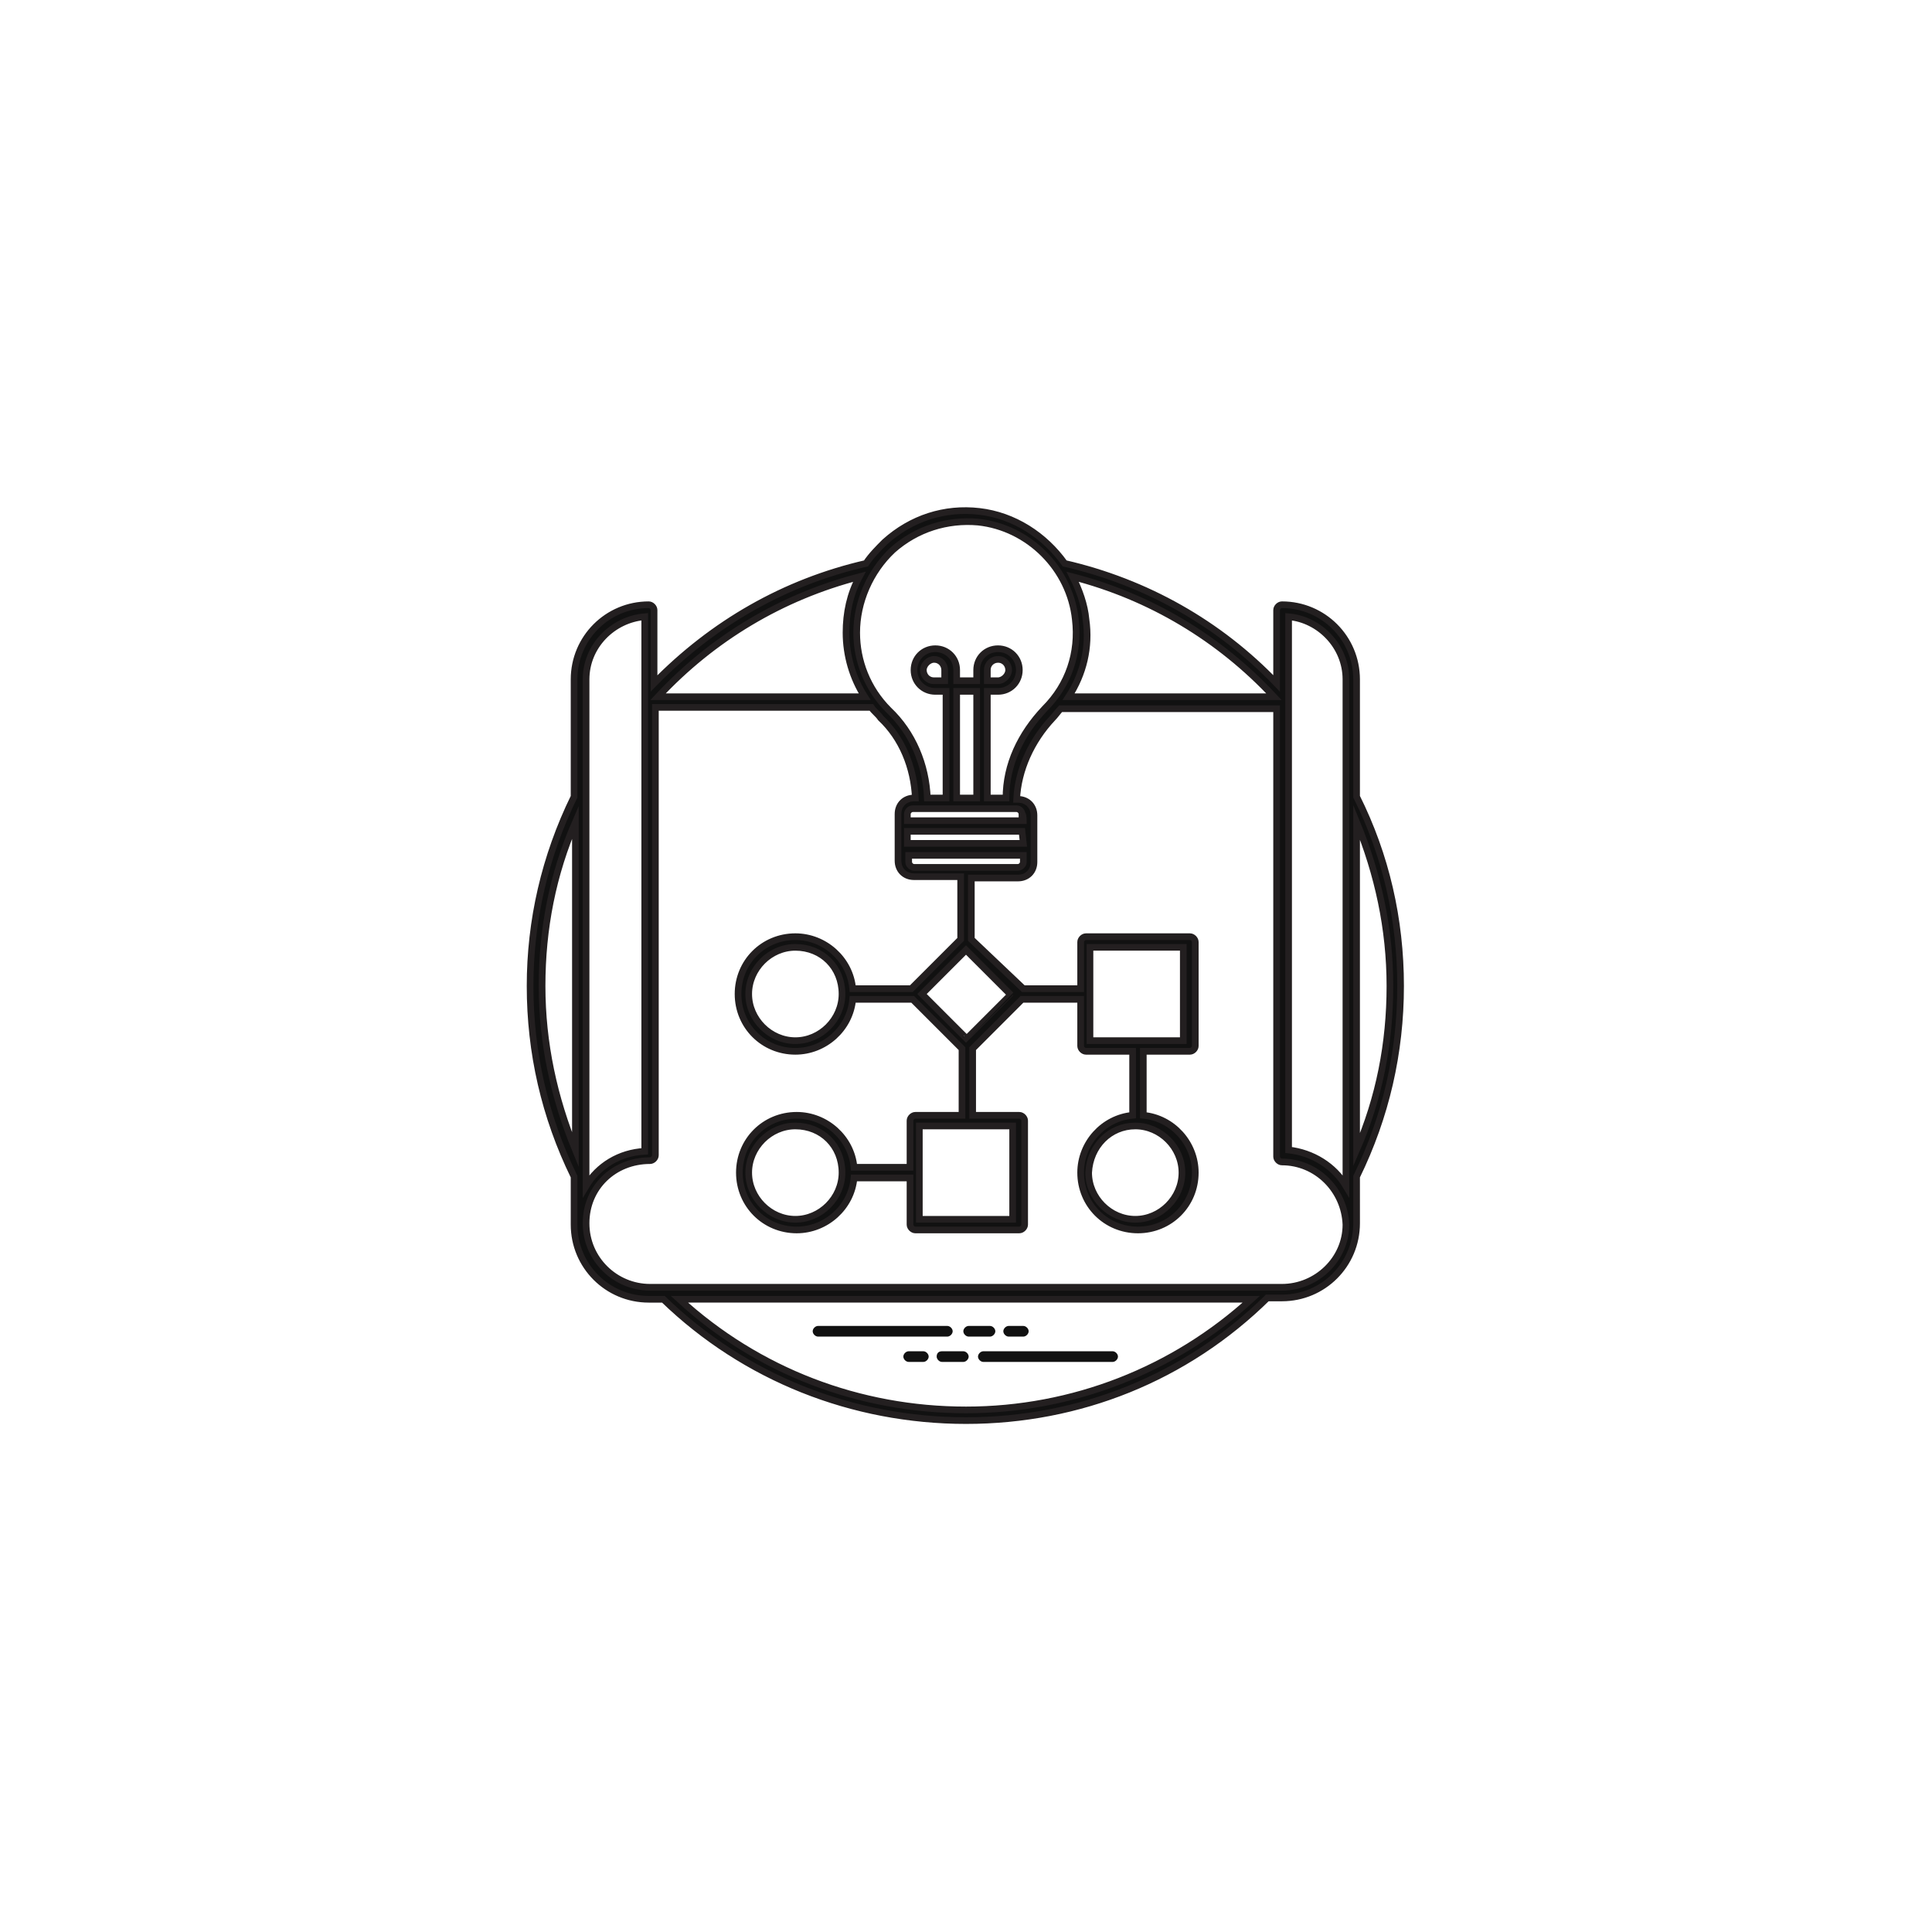 <?xml version="1.0" encoding="utf-8"?>
<!-- Generator: Adobe Illustrator 28.4.1, SVG Export Plug-In . SVG Version: 6.00 Build 0)  -->
<svg version="1.1" id="Layer_1" transform="matrix(.69 0 0 .69 15.5 15.5)"
	 xmlns="http://www.w3.org/2000/svg" xmlns:xlink="http://www.w3.org/1999/xlink" x="0px" y="0px" viewBox="0 0 100 100"
	 style="enable-background:new 0 0 100 100;" xml:space="preserve">
<style type="text/css">
	.st0{fill:#111111;}
	.st1{fill:#111111;stroke:#231F20;stroke-width:0.5;stroke-miterlimit:10;}
</style>
<path class="st0" d="M38.9,77.8h9.7c0.2,0,0.4-0.2,0.4-0.4c0-0.2-0.2-0.4-0.4-0.4h-9.7c-0.2,0-0.4,0.2-0.4,0.4S38.7,77.8,38.9,77.8z
	 M50.2,77.8h1.6c0.2,0,0.4-0.2,0.4-0.4c0-0.2-0.2-0.4-0.4-0.4h-1.6c-0.2,0-0.4,0.2-0.4,0.4C49.8,77.6,50,77.8,50.2,77.8z M53.2,77.8
	h1.1c0.2,0,0.4-0.2,0.4-0.4c0-0.2-0.2-0.4-0.4-0.4h-1.1c-0.2,0-0.4,0.2-0.4,0.4C52.8,77.6,53,77.8,53.2,77.8z M50.9,79.3
	c0,0.2,0.2,0.4,0.4,0.4h9.7c0.2,0,0.4-0.2,0.4-0.4c0-0.2-0.2-0.4-0.4-0.4h-9.7C51.1,78.9,50.9,79.1,50.9,79.3z M47.8,79.3
	c0,0.2,0.2,0.4,0.4,0.4h1.6c0.2,0,0.4-0.2,0.4-0.4c0-0.2-0.2-0.4-0.4-0.4h-1.6C47.9,78.9,47.8,79.1,47.8,79.3z M46.8,78.9h-1.1
	c-0.2,0-0.4,0.2-0.4,0.4c0,0.2,0.2,0.4,0.4,0.4h1.1c0.2,0,0.4-0.2,0.4-0.4C47.2,79.1,47,78.9,46.8,78.9z"/>
<path class="st1" d="M79.3,65.8c2.2-4.5,3.3-9.3,3.3-14.3s-1.1-9.8-3.3-14.2v-8.8c0-3.1-2.5-5.6-5.6-5.6c-0.2,0-0.4,0.2-0.4,0.4v5.5
	c-4.3-4.5-9.8-7.6-15.9-9c-1.5-2.1-3.8-3.6-6.4-3.9s-5.1,0.5-7.1,2.3c-0.5,0.5-1,1-1.4,1.6c-6.1,1.4-11.5,4.5-15.9,9v-5.5
	c0-0.2-0.2-0.4-0.4-0.4c-3.1,0-5.6,2.5-5.6,5.6v8.8c-2.2,4.5-3.3,9.3-3.3,14.2c0,5,1.1,9.8,3.3,14.3v3.6c0,3.1,2.5,5.6,5.6,5.6h1.1
	c6.1,5.9,14.2,9.1,22.7,9.1s16.5-3.2,22.6-9.2h1.1c3.1,0,5.6-2.5,5.6-5.6V65.8z M81.8,51.5c0,4.3-0.8,8.4-2.5,12.3V39.2
	C80.9,43.1,81.8,47.2,81.8,51.5z M78.5,28.5v38C77.6,65,76,64,74.2,63.8V23.8C76.5,24,78.5,26,78.5,28.5z M73.1,29.8H57.7
	c1.1-1.7,1.6-3.7,1.3-5.8c-0.1-1.1-0.5-2.2-1-3.2C63.8,22.3,69,25.4,73.1,29.8z M44.5,18.8c1.8-1.6,4.1-2.3,6.4-2.1
	c3.8,0.4,6.9,3.5,7.3,7.3c0.3,2.5-0.5,4.9-2.3,6.7c-1.8,1.9-2.9,4.2-2.9,6.7h-1.4v-8h0.8c0.9,0,1.6-0.7,1.6-1.6
	c0-0.9-0.7-1.6-1.6-1.6c-0.9,0-1.6,0.7-1.6,1.6v0.8h-1.5v-0.8c0-0.9-0.7-1.6-1.6-1.6c-0.9,0-1.6,0.7-1.6,1.6c0,0.9,0.7,1.6,1.6,1.6
	h0.8v8h-1.4c-0.1-2.5-1.1-4.9-2.9-6.6c-1.6-1.6-2.4-3.7-2.4-5.8C41.8,22.7,42.8,20.4,44.5,18.8z M46.5,65.5V62h7v7h-7
	C46.5,69,46.5,65.5,46.5,65.5z M50,55.4l-3.3-3.3l3.3-3.3l3.3,3.3C53.3,52.1,50,55.4,50,55.4z M46.1,42.6c-0.2,0-0.4-0.2-0.4-0.4
	v-0.5h8.6v0.5c0,0.2-0.2,0.4-0.4,0.4C53.9,42.6,46.1,42.6,46.1,42.6z M54.3,40.8h-8.7v-0.9h8.6L54.3,40.8L54.3,40.8z M54.3,39.1
	h-8.7v-0.5c0-0.2,0.2-0.4,0.4-0.4h7.8c0.2,0,0.4,0.2,0.4,0.4C54.3,38.6,54.3,39.1,54.3,39.1z M48.4,28.6h-0.8
	c-0.5,0-0.8-0.4-0.8-0.8s0.4-0.8,0.8-0.8c0.5,0,0.8,0.4,0.8,0.8V28.6z M50.8,37.4h-1.5v-8h1.5C50.8,29.4,50.8,37.4,50.8,37.4z
	 M51.6,28.6v-0.8c0-0.5,0.4-0.8,0.8-0.8c0.5,0,0.8,0.4,0.8,0.8s-0.4,0.8-0.8,0.8H51.6z M42,20.8c-0.7,1.3-1,2.7-1,4.2
	c0,1.7,0.5,3.4,1.4,4.8H26.9C31,25.4,36.2,22.3,42,20.8z M25.9,23.8v40.1C24,64,22.4,65,21.5,66.5v-38C21.5,26,23.5,24,25.9,23.8z
	 M18.2,51.5c0-4.3,0.8-8.4,2.5-12.3v24.6C19.1,59.9,18.2,55.8,18.2,51.5z M50,83.3c-8,0-15.6-2.9-21.5-8.3h42.9
	C65.6,80.3,58,83.3,50,83.3z M73.7,74.1H26.3c-2.6,0-4.8-2.1-4.8-4.8s2.1-4.7,4.8-4.7c0.2,0,0.4-0.2,0.4-0.4V30.6h16.2
	c0.2,0.3,0.5,0.5,0.7,0.8c1.6,1.5,2.5,3.7,2.6,6h-0.1c-0.7,0-1.2,0.5-1.2,1.2v3.5c0,0.7,0.5,1.2,1.2,1.2h3.5V48l-3.7,3.7h-4.4
	c-0.2-2.2-2.1-3.9-4.3-3.9c-2.4,0-4.3,1.9-4.3,4.3c0,2.4,1.9,4.3,4.3,4.3c2.2,0,4.1-1.7,4.3-3.9H46l3.7,3.7v5h-3.5
	c-0.2,0-0.4,0.2-0.4,0.4v3.5h-4.2c-0.2-2.2-2.1-3.9-4.3-3.9c-2.4,0-4.3,1.9-4.3,4.3c0,2.4,1.9,4.3,4.3,4.3c2.2,0,4.1-1.7,4.3-3.9
	h4.2v3.5c0,0.2,0.2,0.4,0.4,0.4h7.8c0.2,0,0.4-0.2,0.4-0.4v-7.8c0-0.2-0.2-0.4-0.4-0.4h-3.5v-5l3.7-3.7h4.4v3.5
	c0,0.2,0.2,0.4,0.4,0.4h3.5v4.8c-2.2,0.2-3.9,2.1-3.9,4.3c0,2.4,1.9,4.3,4.3,4.3s4.3-1.9,4.3-4.3c0-2.2-1.7-4.1-3.9-4.3v-4.8h3.5
	c0.2,0,0.4-0.2,0.4-0.4v-7.8c0-0.2-0.2-0.4-0.4-0.4h-7.8c-0.2,0-0.4,0.2-0.4,0.4v3.5h-4.3L50.4,48v-4.6h3.5c0.7,0,1.2-0.5,1.2-1.2
	v-3.5c0-0.7-0.5-1.2-1.2-1.2h-0.1c0.1-2.2,1.1-4.4,2.7-6.1c0.2-0.2,0.4-0.5,0.6-0.7h16.2v33.6c0,0.2,0.2,0.4,0.4,0.4
	c2.6,0,4.7,2.1,4.8,4.7C78.5,72,76.3,74.1,73.7,74.1z M40.7,52.1c0,1.9-1.6,3.5-3.5,3.5c-1.9,0-3.5-1.6-3.5-3.5s1.6-3.5,3.5-3.5
	C39.2,48.6,40.7,50.1,40.7,52.1z M40.7,65.5c0,1.9-1.6,3.5-3.5,3.5c-1.9,0-3.5-1.6-3.5-3.5c0-1.9,1.6-3.5,3.5-3.5
	C39.2,62,40.7,63.5,40.7,65.5z M62.7,62c1.9,0,3.5,1.6,3.5,3.5c0,1.9-1.6,3.5-3.5,3.5c-1.9,0-3.5-1.6-3.5-3.5
	C59.3,63.5,60.8,62,62.7,62z M59.3,55.6v-7h7v7H59.3z"/>
</svg>
